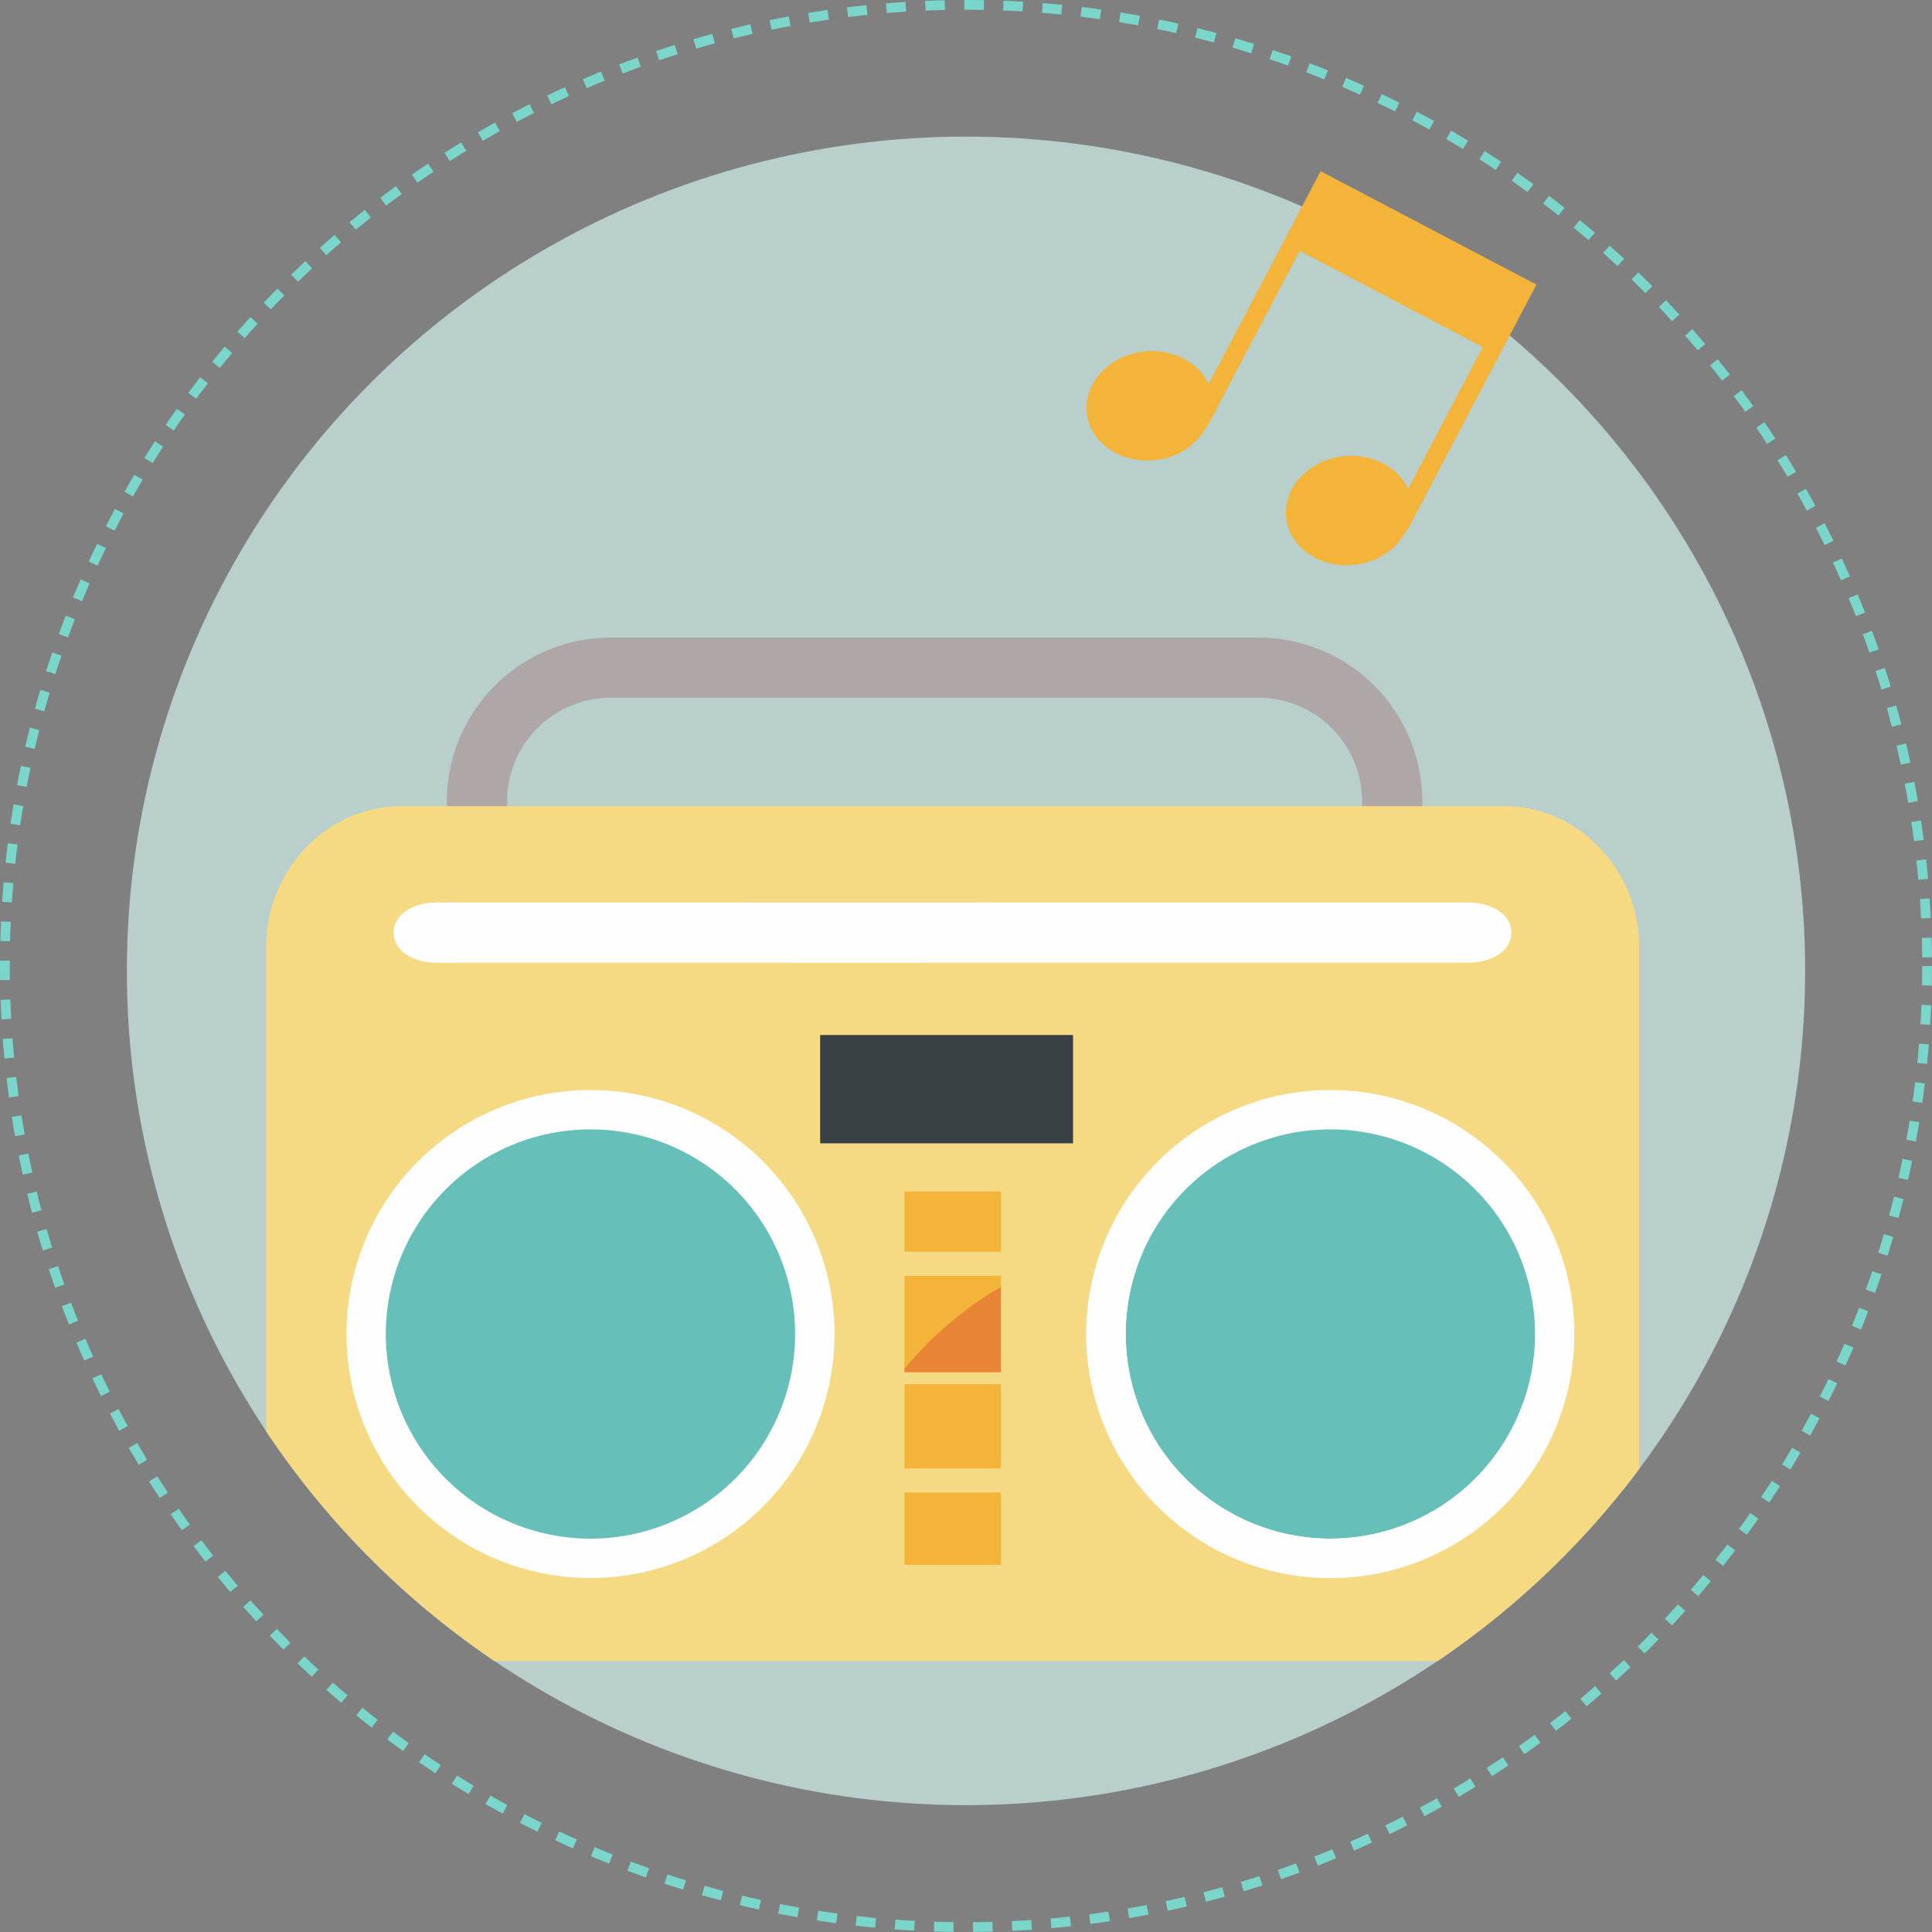 <svg xmlns="http://www.w3.org/2000/svg" xmlns:xlink="http://www.w3.org/1999/xlink" width="198" height="198" viewBox="0 0 198 198"><rect x="0" y="0" width="198" height="198" fill="#808080" stroke="none"/><defs><clipPath id="a"><path d="M174.93-105.864l.994,1.053,15.916,16.9c-2.429.191-4.742,2.367-5.354,5.282-.738,3.493,1.1,6.858,4.134,7.5s6.068-1.669,6.806-5.164a6.683,6.683,0,0,0-1.606-6.065,1.156,1.156,0,0,0-.22-.32l-13.65-14.5,15.43-14.53,11.268,11.967c-2.426.191-4.747,2.372-5.36,5.288-.734,3.494,1.1,6.861,4.131,7.5s6.071-1.669,6.806-5.164a6.692,6.692,0,0,0-1.6-6.07,1.187,1.187,0,0,0-.214-.326l-18.3-19.431L193.124-123,174.93-105.864" transform="translate(-174.93 122.999)" fill="none" clip-rule="evenodd"/></clipPath><clipPath id="b"><path d="M-281,407.337H706.337V-580H-281Z" transform="translate(281 580)" fill="none"/></clipPath><clipPath id="c"><path d="M293.882-1.832H290.8a10.578,10.578,0,0,1-3.114,7.515A10.578,10.578,0,0,1,280.168,8.8H213.8a10.576,10.576,0,0,1-7.515-3.114,10.578,10.578,0,0,1-3.114-7.515V-68.2a10.576,10.576,0,0,1,3.114-7.515,10.575,10.575,0,0,1,7.515-3.114h66.369a10.578,10.578,0,0,1,7.515,3.114A10.575,10.575,0,0,1,290.8-68.2V-1.832h6.171V-68.2a16.8,16.8,0,0,0-16.8-16.8H213.8A16.8,16.8,0,0,0,197-68.2V-1.832a16.8,16.8,0,0,0,16.8,16.8h66.369a16.8,16.8,0,0,0,16.8-16.8h-3.085" transform="translate(-197 85)" fill="#afa7a7" clip-rule="evenodd"/></clipPath><clipPath id="d"><path d="M-281,407.337H706.337V-580H-281Z" transform="translate(281 580)" fill="#afa7a7"/></clipPath><clipPath id="e"><path d="M188.666-22.423a25,25,0,0,1,25.007-25.006,25,25,0,0,1,25.006,25.006A25.006,25.006,0,0,1,213.673,2.585a25.007,25.007,0,0,1-25.007-25.008" transform="translate(-188.666 47.429)" fill="none" clip-rule="evenodd"/></clipPath><clipPath id="g"><path d="M191.933-23.188a20.974,20.974,0,0,1,20.975-20.974,20.973,20.973,0,0,1,20.971,20.974A20.973,20.973,0,0,1,212.908-2.215a20.974,20.974,0,0,1-20.975-20.973" transform="translate(-191.933 44.162)" fill="none" clip-rule="evenodd"/></clipPath><clipPath id="i"><path d="M300.12-22.423a25.006,25.006,0,0,0-25.008-25.006A25.006,25.006,0,0,0,250.1-22.423,25.008,25.008,0,0,0,275.112,2.585,25.008,25.008,0,0,0,300.12-22.423" transform="translate(-250.105 47.429)" fill="none" clip-rule="evenodd"/></clipPath><clipPath id="k"><path d="M295.322-23.188a20.976,20.976,0,0,0-20.976-20.974,20.973,20.973,0,0,0-20.972,20.974A20.973,20.973,0,0,0,274.346-2.215a20.976,20.976,0,0,0,20.976-20.973" transform="translate(-253.374 44.162)" fill="none" clip-rule="evenodd"/></clipPath><clipPath id="m"><path d="M307.134-59.915c0,1.86-1.987,3.085-4.434,3.085H197.025c-2.454,0-4.437-1.226-4.437-3.085S194.571-63,197.025-63H302.7c2.447,0,4.434,1.23,4.434,3.085" transform="translate(-192.588 63)" fill="none" clip-rule="evenodd"/></clipPath><clipPath id="o"><path d="M228-40.892h25.918V-52H228Z" transform="translate(-228 52)" fill="none"/></clipPath><clipPath id="p"><path d="M235-32.829h9.873V-39H235Z" transform="translate(-235 39)" fill="none"/></clipPath><clipPath id="q"><path d="M235-22.127h9.873V-32H235Z" transform="translate(-235 32)" fill="none"/></clipPath><clipPath id="r"><path d="M235-14.361h9.873V-23H235Z" transform="translate(-235 23)" fill="none"/></clipPath><clipPath id="s"><path d="M235-6.595h9.873V-14H235Z" transform="translate(-235 14)" fill="none"/></clipPath><clipPath id="t"><path d="M275.112-.536A25.008,25.008,0,0,1,250.1-25.544a24.979,24.979,0,0,1,1.4-8.257,32.059,32.059,0,0,1,4.458-.3h0a20.885,20.885,0,0,0-1.822,8.561A20.973,20.973,0,0,0,275.112-4.57a20.986,20.986,0,0,0,19.723-13.818q1.664,1.164,3.383,2.428A25.016,25.016,0,0,1,275.112-.536" transform="translate(-250.105 34.105)" fill="none" clip-rule="evenodd"/></clipPath><clipPath id="v"><path d="M244.873-22.344H235v-.343a37.107,37.107,0,0,1,9.873-8.386v8.729" transform="translate(-235 31.073)" fill="none" clip-rule="evenodd"/></clipPath><clipPath id="x"><path d="M247.146-56.829h-13.73A10.763,10.763,0,0,1,228.354-63h24.73L251.9-61.189a2.294,2.294,0,0,1-.6.49,11.455,11.455,0,0,1-4.152,3.87m-48.238,0h-1.883c-2.454,0-4.437-1.226-4.437-3.085S194.571-63,197.025-63h1.454l.43,6.171" transform="translate(-192.588 63)" fill="none" clip-rule="evenodd"/></clipPath></defs><ellipse cx="86" cy="85.5" rx="86" ry="85.5" transform="translate(13 14)" fill="#b8cfcc"/><g fill="none" stroke="#7ad6ca" stroke-width="1" stroke-dasharray="2 2"><circle cx="99" cy="99" r="99" stroke="none"/><circle cx="99" cy="99" r="98.5" fill="none"/></g><g transform="translate(151.54 11.967) rotate(71)" clip-path="url(#a)"><g transform="translate(-562.696 -564.017)" clip-path="url(#b)"><path d="M169.93-128h51.8v60.313h-51.8Z" transform="translate(386.595 685.845)" fill="#f3b439"/></g></g><g transform="translate(45.794 65.341)" clip-path="url(#c)"><g transform="translate(-589.934 -610.915)" clip-path="url(#d)"><path d="M192-90H304.31V22.31H192Z" transform="translate(391.763 694.744)" fill="#afa7a7"/></g></g><path d="M37.691,156.245A86.236,86.236,0,0,1,14.281,132.7V82.949c0-7.754,6.233-14.329,13.8-14.329H141.2c7.574,0,13.781,6.575,13.781,14.329v53.625a86.268,86.268,0,0,1-20.667,19.672Z" transform="translate(13 14)" fill="#f6da83"/><g transform="translate(35.508 111.71)" clip-path="url(#e)"><g transform="translate(-579.648 -657.284)" clip-path="url(#b)"><path d="M183.666-52.429H246.02V9.926H183.666Z" transform="translate(389.811 703.542)" fill="#fffefe"/></g></g><g transform="translate(39.54 115.742)" clip-path="url(#g)"><g transform="translate(-583.68 -661.316)" clip-path="url(#b)"><path d="M186.933-49.162H241.22V5.127H186.933Z" transform="translate(390.576 704.307)" fill="#67bfb9"/></g></g><g transform="translate(111.334 111.71)" clip-path="url(#i)"><g transform="translate(-655.474 -657.284)" clip-path="url(#b)"><path d="M245.105-52.429h62.356V9.926H245.105Z" transform="translate(404.198 703.542)" fill="#fffefe"/></g></g><g transform="translate(115.369 115.742)" clip-path="url(#k)"><g transform="translate(-659.509 -661.316)" clip-path="url(#b)"><path d="M248.374-49.162h54.29V5.127h-54.29Z" transform="translate(404.964 704.307)" fill="#67bfb9"/></g></g><g transform="translate(40.349 92.493)" clip-path="url(#m)"><g transform="translate(-584.489 -638.066)" clip-path="url(#b)"><path d="M187.588-68H314.476v18.513H187.588Z" transform="translate(390.73 699.896)" fill="#fffefe"/></g></g><g transform="translate(84.053 106.068)" clip-path="url(#o)"><path d="M223-57h38.259v23.449H223Z" transform="translate(-229.171 50.829)" fill="#394144"/></g><g transform="translate(92.692 122.113)" clip-path="url(#p)"><path d="M230-44h22.215v18.513H230Z" transform="translate(-236.171 37.829)" fill="#f3b439"/></g><g transform="translate(92.692 130.752)" clip-path="url(#q)"><path d="M230-37h22.215v22.215H230Z" transform="translate(-236.171 30.829)" fill="#f3b439"/></g><g transform="translate(92.692 141.859)" clip-path="url(#r)"><path d="M230-28h22.215V-7.019H230Z" transform="translate(-236.171 21.829)" fill="#f3b439"/></g><g transform="translate(92.692 152.967)" clip-path="url(#s)"><path d="M230-19h22.215V.747H230Z" transform="translate(-236.171 12.829)" fill="#f3b439"/></g><g transform="translate(111.334 128.154)" clip-path="url(#t)"><g transform="translate(-655.474 -673.728)" clip-path="url(#b)"><path d="M245.105-39.1H305.56V6.806H245.105Z" transform="translate(404.198 706.662)" fill="#fffefe"/></g></g><g transform="translate(92.692 131.896)" clip-path="url(#v)"><g transform="translate(-636.832 -677.47)" clip-path="url(#b)"><path d="M230-36.073h22.215V-15H230Z" transform="translate(400.661 707.372)" fill="#e98435"/></g></g><g transform="translate(40.349 92.493)" clip-path="url(#x)"><g transform="translate(-584.489 -638.066)" clip-path="url(#b)"><path d="M187.588-68h72.838v18.513H187.588Z" transform="translate(390.73 699.896)" fill="#fffefe"/></g></g></svg>